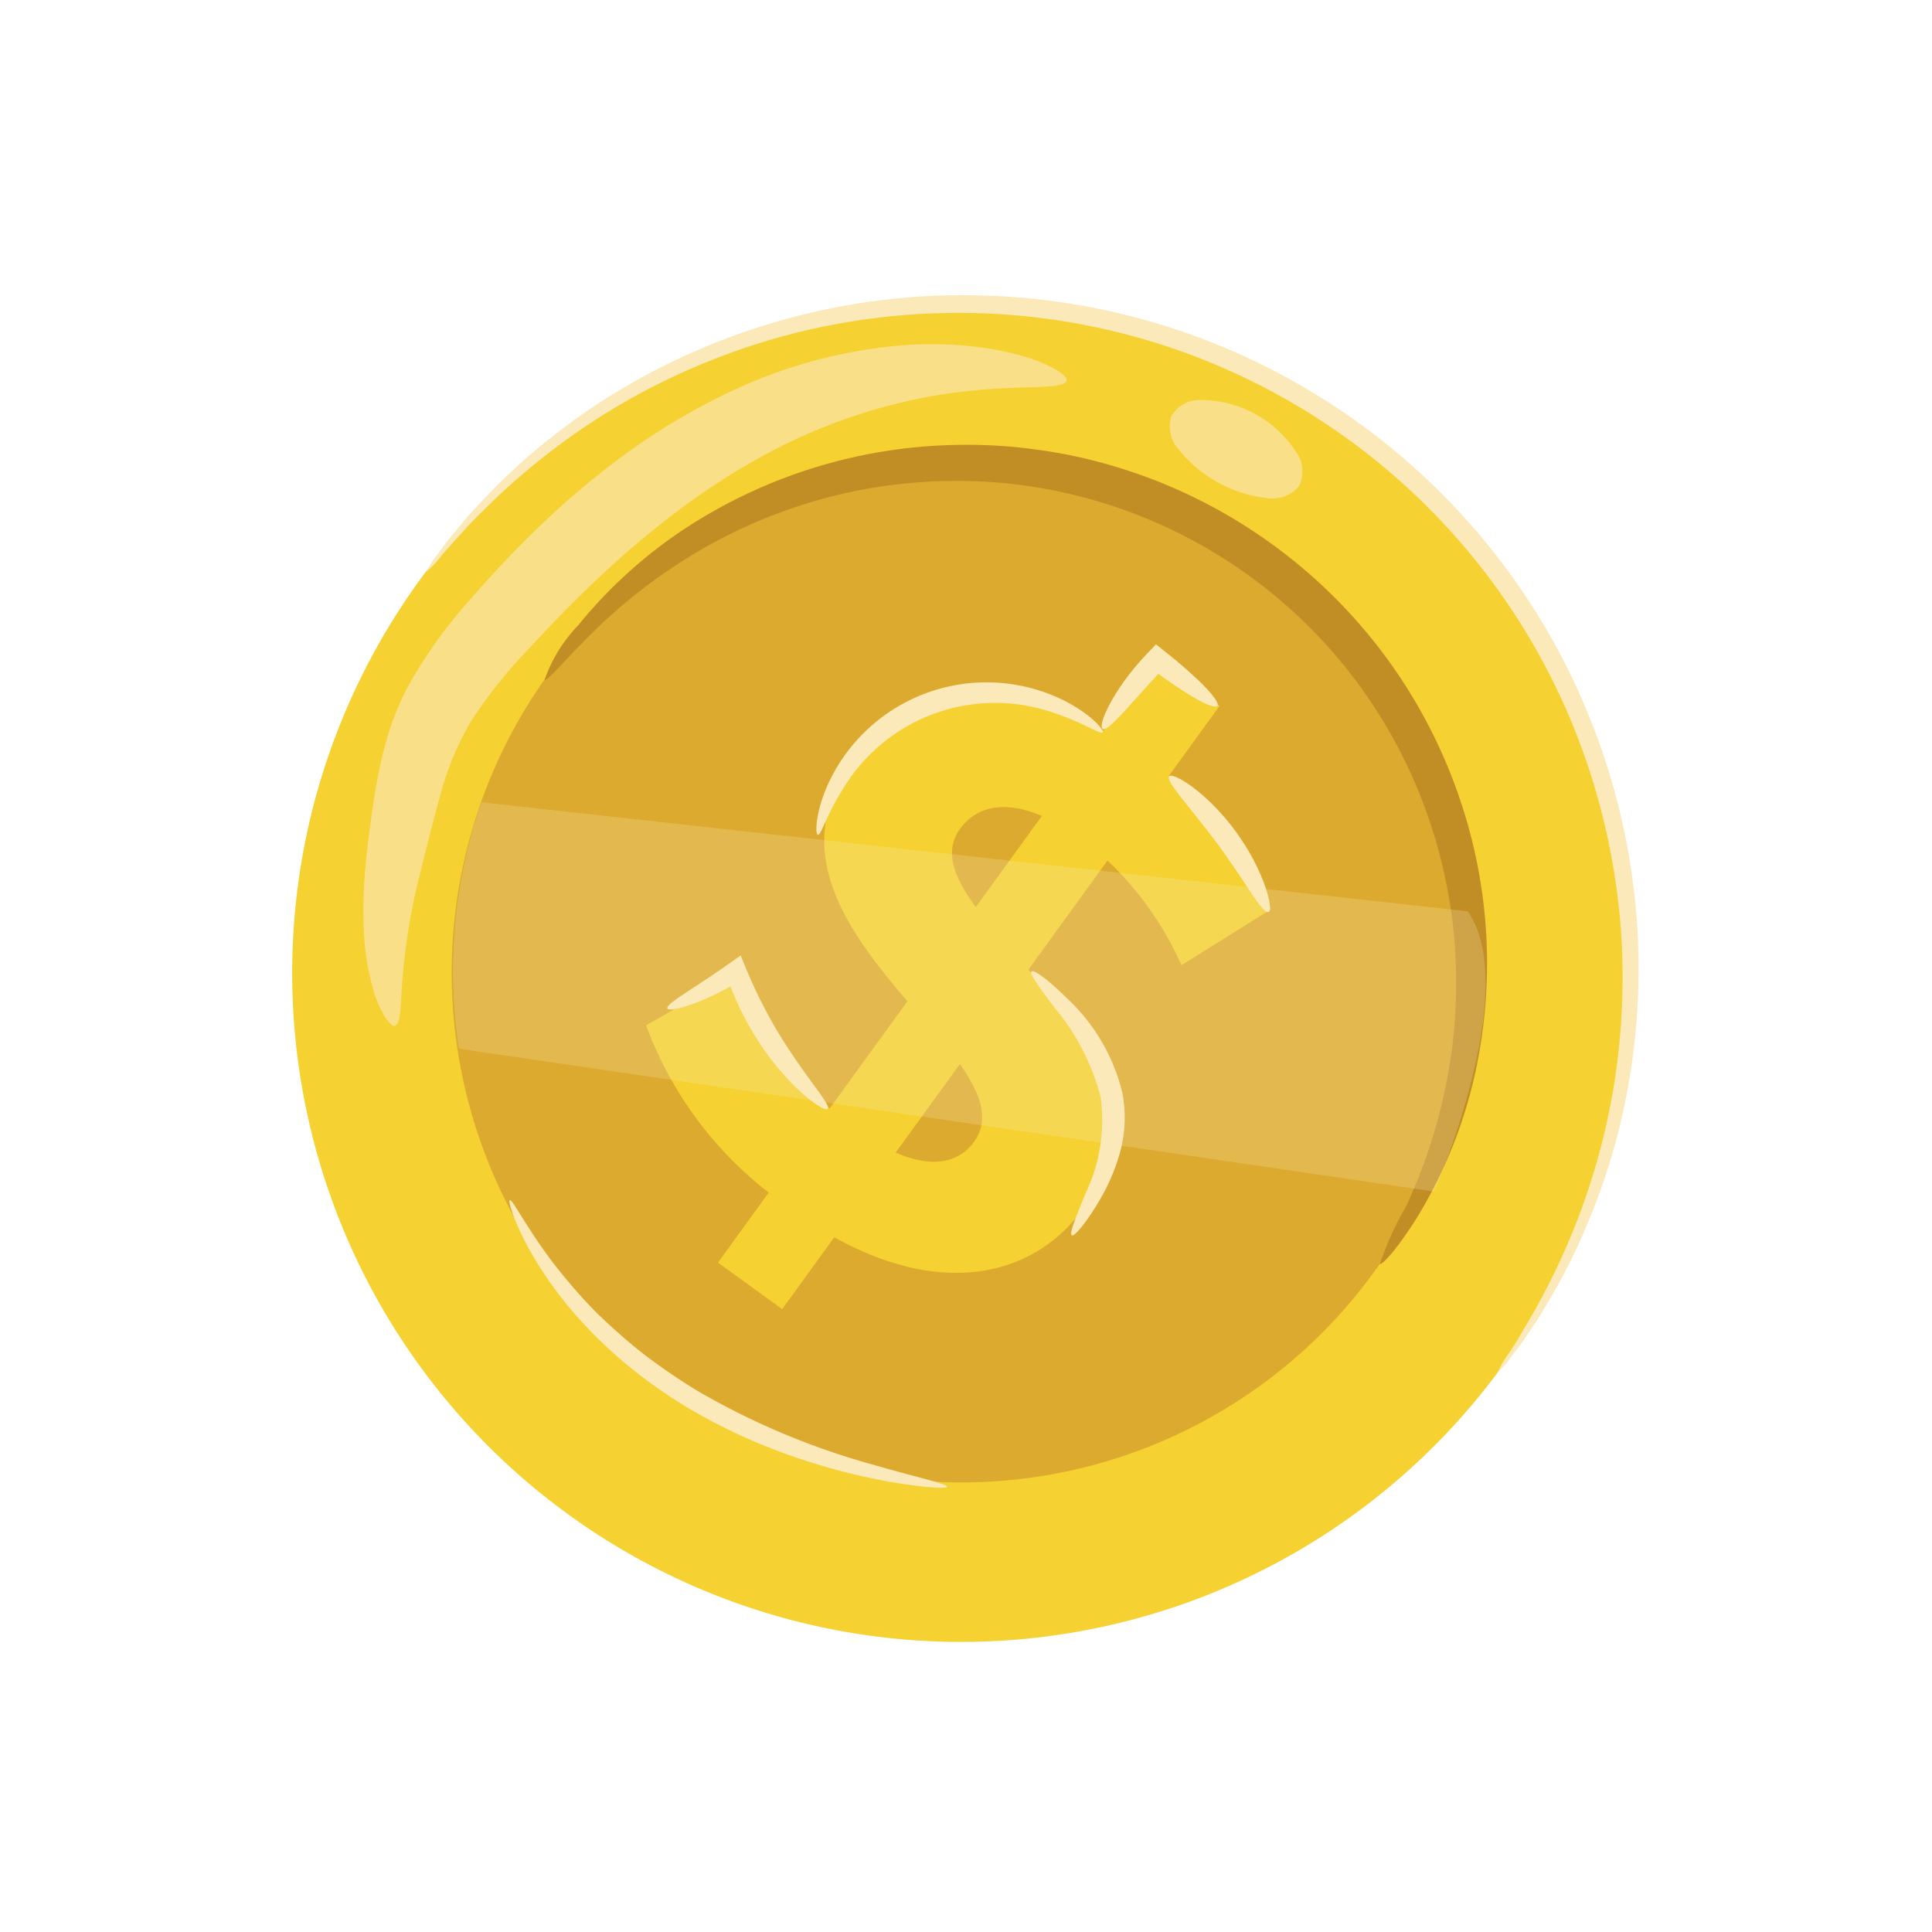 <svg xmlns="http://www.w3.org/2000/svg" xmlns:xlink="http://www.w3.org/1999/xlink" width="70" height="70" viewBox="-2 0 80 80">
  <defs>
    <clipPath id="clip-path">
      <rect id="Rectangle_182" data-name="Rectangle 182" width="70" height="70" fill="none"/>
    </clipPath>
    <linearGradient id="linear-gradient" x1="-3.677" y1="-4.089" x2="-3.581" y2="-3.603" gradientUnits="objectBoundingBox">
      <stop offset="0.001" stop-color="#fadc4e"/>
      <stop offset="1" stop-color="#f5d132"/>
    </linearGradient>
    <linearGradient id="linear-gradient-2" x1="-4.798" y1="-5.881" x2="-5.164" y2="-4.966" gradientUnits="objectBoundingBox">
      <stop offset="0" stop-color="#dc9e2e"/>
      <stop offset="0.997" stop-color="#dbaa2e"/>
    </linearGradient>
    <linearGradient id="linear-gradient-3" x1="-10.647" y1="-17.955" x2="-9.909" y2="-17.955" xlink:href="#linear-gradient"/>
  </defs>
  <g id="Group_871" data-name="Group 871" transform="translate(0 0)" clip-path="url(#clip-path)">
    <g id="Group_870" data-name="Group 870" transform="translate(8.346 12.215)">
      <g id="Group_860" data-name="Group 860">
        
        <path id="Path_8553" data-name="Path 8553" d="M452.747,276.971a27.7,27.7,0,1,1-5.642-38.714A27.667,27.667,0,0,1,452.747,276.971Z" transform="translate(-401.066 -232.369)" fill="url(#linear-gradient)"/>
        <path id="Path_8554" data-name="Path 8554" d="M447.411,272.969a21.106,21.106,0,1,1-4.3-29.5A21.081,21.081,0,0,1,447.411,272.969Z" transform="translate(-401.01 -232.312)" fill="url(#linear-gradient-2)"/>
        <g id="Group_857" data-name="Group 857" transform="translate(12.198 6.208)">
          <path id="Path_8555" data-name="Path 8555" d="M447.771,272.443a12.53,12.53,0,0,1,1.073-2.367,22.435,22.435,0,0,0,1.923-6.639,21.6,21.6,0,0,0,.057-4.745,21.091,21.091,0,0,0-1.241-5.277,20.708,20.708,0,0,0-2.885-5.228,20.592,20.592,0,0,0-2.1-2.364,20.7,20.7,0,0,0-5.322-3.724,20.692,20.692,0,0,0-2.941-1.163,20.684,20.684,0,0,0-5.9-.919,21.159,21.159,0,0,0-5.383.645,21.619,21.619,0,0,0-4.438,1.681,22.385,22.385,0,0,0-5.575,4.082c-1.168,1.167-1.75,1.893-1.855,1.819A6.191,6.191,0,0,1,414.571,246a19.515,19.515,0,0,1,5.494-4.665,21.148,21.148,0,0,1,10.366-2.81,20.383,20.383,0,0,1,3.144.2,20.607,20.607,0,0,1,3.217.695,21.588,21.588,0,0,1,3.184,1.232,21.7,21.7,0,0,1,5.739,4.017,21.557,21.557,0,0,1,2.248,2.569,21.492,21.492,0,0,1,3.019,5.67,21.139,21.139,0,0,1,.914,10.7,19.513,19.513,0,0,1-2.5,6.762C448.509,271.824,447.847,272.5,447.771,272.443Z" transform="translate(-413.175 -238.527)" fill="#c18d25"/>
        </g>
        <g id="Group_858" data-name="Group 858" transform="translate(7.311)">
          <path id="Path_8556" data-name="Path 8556" d="M452.7,276.974a3.632,3.632,0,0,1,.443-.766c.159-.241.353-.541.562-.907s.473-.773.722-1.26a28.193,28.193,0,0,0,3.031-8.671,28.336,28.336,0,0,0,.358-6.331,27.9,27.9,0,0,0-1.379-7.134,27.449,27.449,0,0,0-3.617-7.156,27.35,27.35,0,0,0-2.713-3.272,27.486,27.486,0,0,0-6.994-5.228,27.328,27.328,0,0,0-3.908-1.677,27.5,27.5,0,0,0-7.888-1.443,27.9,27.9,0,0,0-7.233.7,28.206,28.206,0,0,0-5.971,2.137,27.247,27.247,0,0,0-4.463,2.753,27.761,27.761,0,0,0-2.994,2.608c-.4.377-.718.74-1,1.049s-.523.575-.71.8a3.8,3.8,0,0,1-.608.642,3.541,3.541,0,0,1,.481-.743c.166-.238.38-.528.655-.851s.577-.711.96-1.11a25.227,25.227,0,0,1,2.943-2.747,26.466,26.466,0,0,1,4.482-2.907,27.657,27.657,0,0,1,13.485-3.069,27.886,27.886,0,0,1,8.12,1.439,27.715,27.715,0,0,1,4.027,1.715,27.981,27.981,0,0,1,7.2,5.38,27.925,27.925,0,0,1,2.785,3.376,27.845,27.845,0,0,1,3.677,7.379,27.653,27.653,0,0,1,.875,13.8A26.509,26.509,0,0,1,456.5,270.6a25.272,25.272,0,0,1-1.8,3.6c-.273.48-.556.882-.793,1.235a10.69,10.69,0,0,1-.63.868A3.658,3.658,0,0,1,452.7,276.974Z" transform="translate(-408.33 -232.372)" fill="#fce9b9"/>
        </g>
        <path id="Path_8557" data-name="Path 8557" d="M434.6,246.285" transform="translate(-400.791 -232.251)" fill="none" stroke="#fce9b9" stroke-miterlimit="10" stroke-width="0.25"/>
        <g id="Group_859" data-name="Group 859" transform="translate(10.744 37.473)">
          <path id="Path_8558" data-name="Path 8558" d="M429.858,281.4c-.009.053-.331.058-.9,0a21.569,21.569,0,0,1-2.406-.393,26.07,26.07,0,0,1-3.483-1.01c-.641-.239-1.31-.505-1.984-.829a23.107,23.107,0,0,1-2.041-1.089,21.649,21.649,0,0,1-1.912-1.31,19.451,19.451,0,0,1-1.633-1.414,18.516,18.516,0,0,1-1.326-1.433,16.442,16.442,0,0,1-1.013-1.367,13.636,13.636,0,0,1-.716-1.2,10.393,10.393,0,0,1-.449-.954,4.788,4.788,0,0,1-.221-.629c-.04-.147-.048-.229-.022-.241s.084.049.17.174.2.316.352.554.333.535.558.866.485.705.793,1.1.66.82,1.053,1.26.84.886,1.331,1.33,1.022.9,1.6,1.325,1.2.85,1.85,1.249a30.586,30.586,0,0,0,7.231,3.065c.973.283,1.77.489,2.322.638S429.866,281.341,429.858,281.4Z" transform="translate(-411.734 -269.523)" fill="#fce9b9"/>
        </g>
      </g>
      <g id="Group_861" data-name="Group 861" transform="translate(4.701 2.039)" opacity="0.64">
        <path id="Path_8559" data-name="Path 8559" d="M407.061,262.607c-.107.03-.251-.092-.43-.366a4.951,4.951,0,0,1-.528-1.292,10.289,10.289,0,0,1-.337-2.167,19.119,19.119,0,0,1,.073-2.859c.047-.521.113-1.061.187-1.617s.156-1.131.267-1.746a16.924,16.924,0,0,1,.455-1.937,11.409,11.409,0,0,1,.836-2.05,19.485,19.485,0,0,1,2.636-3.67,43.548,43.548,0,0,1,3.221-3.354,33.086,33.086,0,0,1,3.655-2.967,26.527,26.527,0,0,1,3.834-2.221,20.47,20.47,0,0,1,7.267-1.932,15.352,15.352,0,0,1,2.895.069,11.836,11.836,0,0,1,2.13.44,5.714,5.714,0,0,1,1.266.547c.273.171.4.313.37.421s-.208.178-.515.214-.746.053-1.3.063c-.554.028-1.219.041-1.983.122a21.2,21.2,0,0,0-2.556.39,23.121,23.121,0,0,0-6.232,2.326,28.922,28.922,0,0,0-3.331,2.137,37.968,37.968,0,0,0-3.3,2.758c-1.087,1.007-2.1,2.057-3.061,3.1a19.6,19.6,0,0,0-2.4,3.019,12.188,12.188,0,0,0-1.279,3.13c-.154.545-.294,1.094-.431,1.624s-.265,1.031-.378,1.509a25.825,25.825,0,0,0-.743,4.519c-.039.542-.051.972-.09,1.277S407.169,262.576,407.061,262.607Z" transform="translate(-405.742 -234.393)" fill="#fce9b9"/>
      </g>
      <g id="Group_862" data-name="Group 862" transform="translate(38.078 4.347)" opacity="0.64">
        <path id="Path_8560" data-name="Path 8560" d="M444.178,240.277a1.459,1.459,0,0,1-1.356.461,5.484,5.484,0,0,1-3.584-1.977,1.462,1.462,0,0,1-.335-1.395,1.353,1.353,0,0,1,1.283-.681,4.7,4.7,0,0,1,3.883,2.142A1.357,1.357,0,0,1,444.178,240.277Z" transform="translate(-438.832 -236.682)" fill="#fce9b9"/>
      </g>
      <g id="Group_869" data-name="Group 869" transform="translate(16.41 14.461)">
        <g id="Group_863" data-name="Group 863" transform="translate(0 0.627)">
          <path id="Path_8561" data-name="Path 8561" d="M425.141,271.26l-2.159,2.977-2.657-1.928,2.1-2.9a15.557,15.557,0,0,1-5.075-6.924l3.812-2.183a13.279,13.279,0,0,0,3.788,5.625l3.219-4.438c-2.431-2.856-5.012-6.229-2.256-10.029,2.044-2.816,5.842-3.75,10.387-1.184l2.139-2.95,2.658,1.928-2.1,2.9a14.855,14.855,0,0,1,4.219,5.532l-3.7,2.306a13.472,13.472,0,0,0-3.063-4.331l-3.276,4.519c2.448,2.829,4.977,6.164,2.26,9.91C433.432,272.854,429.679,273.781,425.141,271.26ZM431,257.587l2.736-3.773c-1.639-.7-2.756-.336-3.392.541C429.671,255.284,430.1,256.369,431,257.587Zm-.074,9.72c.675-.931.27-1.993-.583-3.222l-2.66,3.668C429.226,268.425,430.312,268.157,430.928,267.307Z" transform="translate(-417.351 -247.33)" fill="url(#linear-gradient-3)"/>
        </g>
        <g id="Group_864" data-name="Group 864" transform="translate(7.047 1.591)">
          <path id="Path_8562" data-name="Path 8562" d="M436.191,250.34c-.091.115-.773-.393-2.016-.8a7.35,7.35,0,0,0-8.734,3.146c-.7,1.1-.9,1.93-1.045,1.9-.1-.01-.133-.917.479-2.212a7.217,7.217,0,0,1,9.537-3.435C435.709,249.549,436.265,250.266,436.191,250.34Z" transform="translate(-424.337 -248.286)" fill="#fce9b9"/>
        </g>
        <g id="Group_865" data-name="Group 865" transform="translate(21.64 5.443)">
          <path id="Path_8563" data-name="Path 8563" d="M442.933,257.748c-.245.095-.971-1.276-2.086-2.785s-2.19-2.625-2.025-2.83c.141-.2,1.574.657,2.763,2.29S443.161,257.671,442.933,257.748Z" transform="translate(-438.805 -252.104)" fill="#fce9b9"/>
        </g>
        <g id="Group_866" data-name="Group 866" transform="translate(15.944 13.541)">
          <path id="Path_8564" data-name="Path 8564" d="M434.839,271.067c-.118-.064.154-.717.568-1.735a7.023,7.023,0,0,0,.626-3.986,9.439,9.439,0,0,0-1.875-3.664c-.666-.88-1.083-1.449-.988-1.539s.662.317,1.475,1.116a7.877,7.877,0,0,1,2.286,3.91,5.476,5.476,0,0,1-.127,2.576,8.3,8.3,0,0,1-.816,1.871C435.406,270.6,434.943,271.125,434.839,271.067Z" transform="translate(-433.157 -260.133)" fill="#fce9b9"/>
        </g>
        <g id="Group_867" data-name="Group 867" transform="translate(0.876 12.883)">
          <path id="Path_8565" data-name="Path 8565" d="M424.863,265.839c-.139.2-2.119-1.207-3.46-3.811a11.841,11.841,0,0,1-.737-1.742l.634.208c-1.664,1.017-3.01,1.356-3.078,1.184-.079-.188,1.1-.82,2.608-1.894l.426-.3.21.511c.208.508.458,1.057.749,1.615C423.456,264.031,425.044,265.643,424.863,265.839Z" transform="translate(-418.219 -259.48)" fill="#fce9b9"/>
        </g>
        <g id="Group_868" data-name="Group 868" transform="translate(18.861)">
          <path id="Path_8566" data-name="Path 8566" d="M440.843,249.262c-.147.19-1.369-.506-2.781-1.578l.609-.045-.167.181c-1.255,1.341-2.19,2.529-2.413,2.4s.413-1.594,1.743-3.019l.179-.188.286-.3.322.255C440.011,248.062,440.992,249.071,440.843,249.262Z" transform="translate(-436.05 -246.708)" fill="#fce9b9"/>
        </g>
      </g>
      <path id="Path_8567" data-name="Path 8567" d="M451.441,257.712,410.6,253.194a21.273,21.273,0,0,0-.931,10.208l40.379,5.912S453.7,260.962,451.441,257.712Z" transform="translate(-401.01 -232.191)" fill="#fce9b9" opacity="0.24"/>
    </g>
  </g>
</svg>